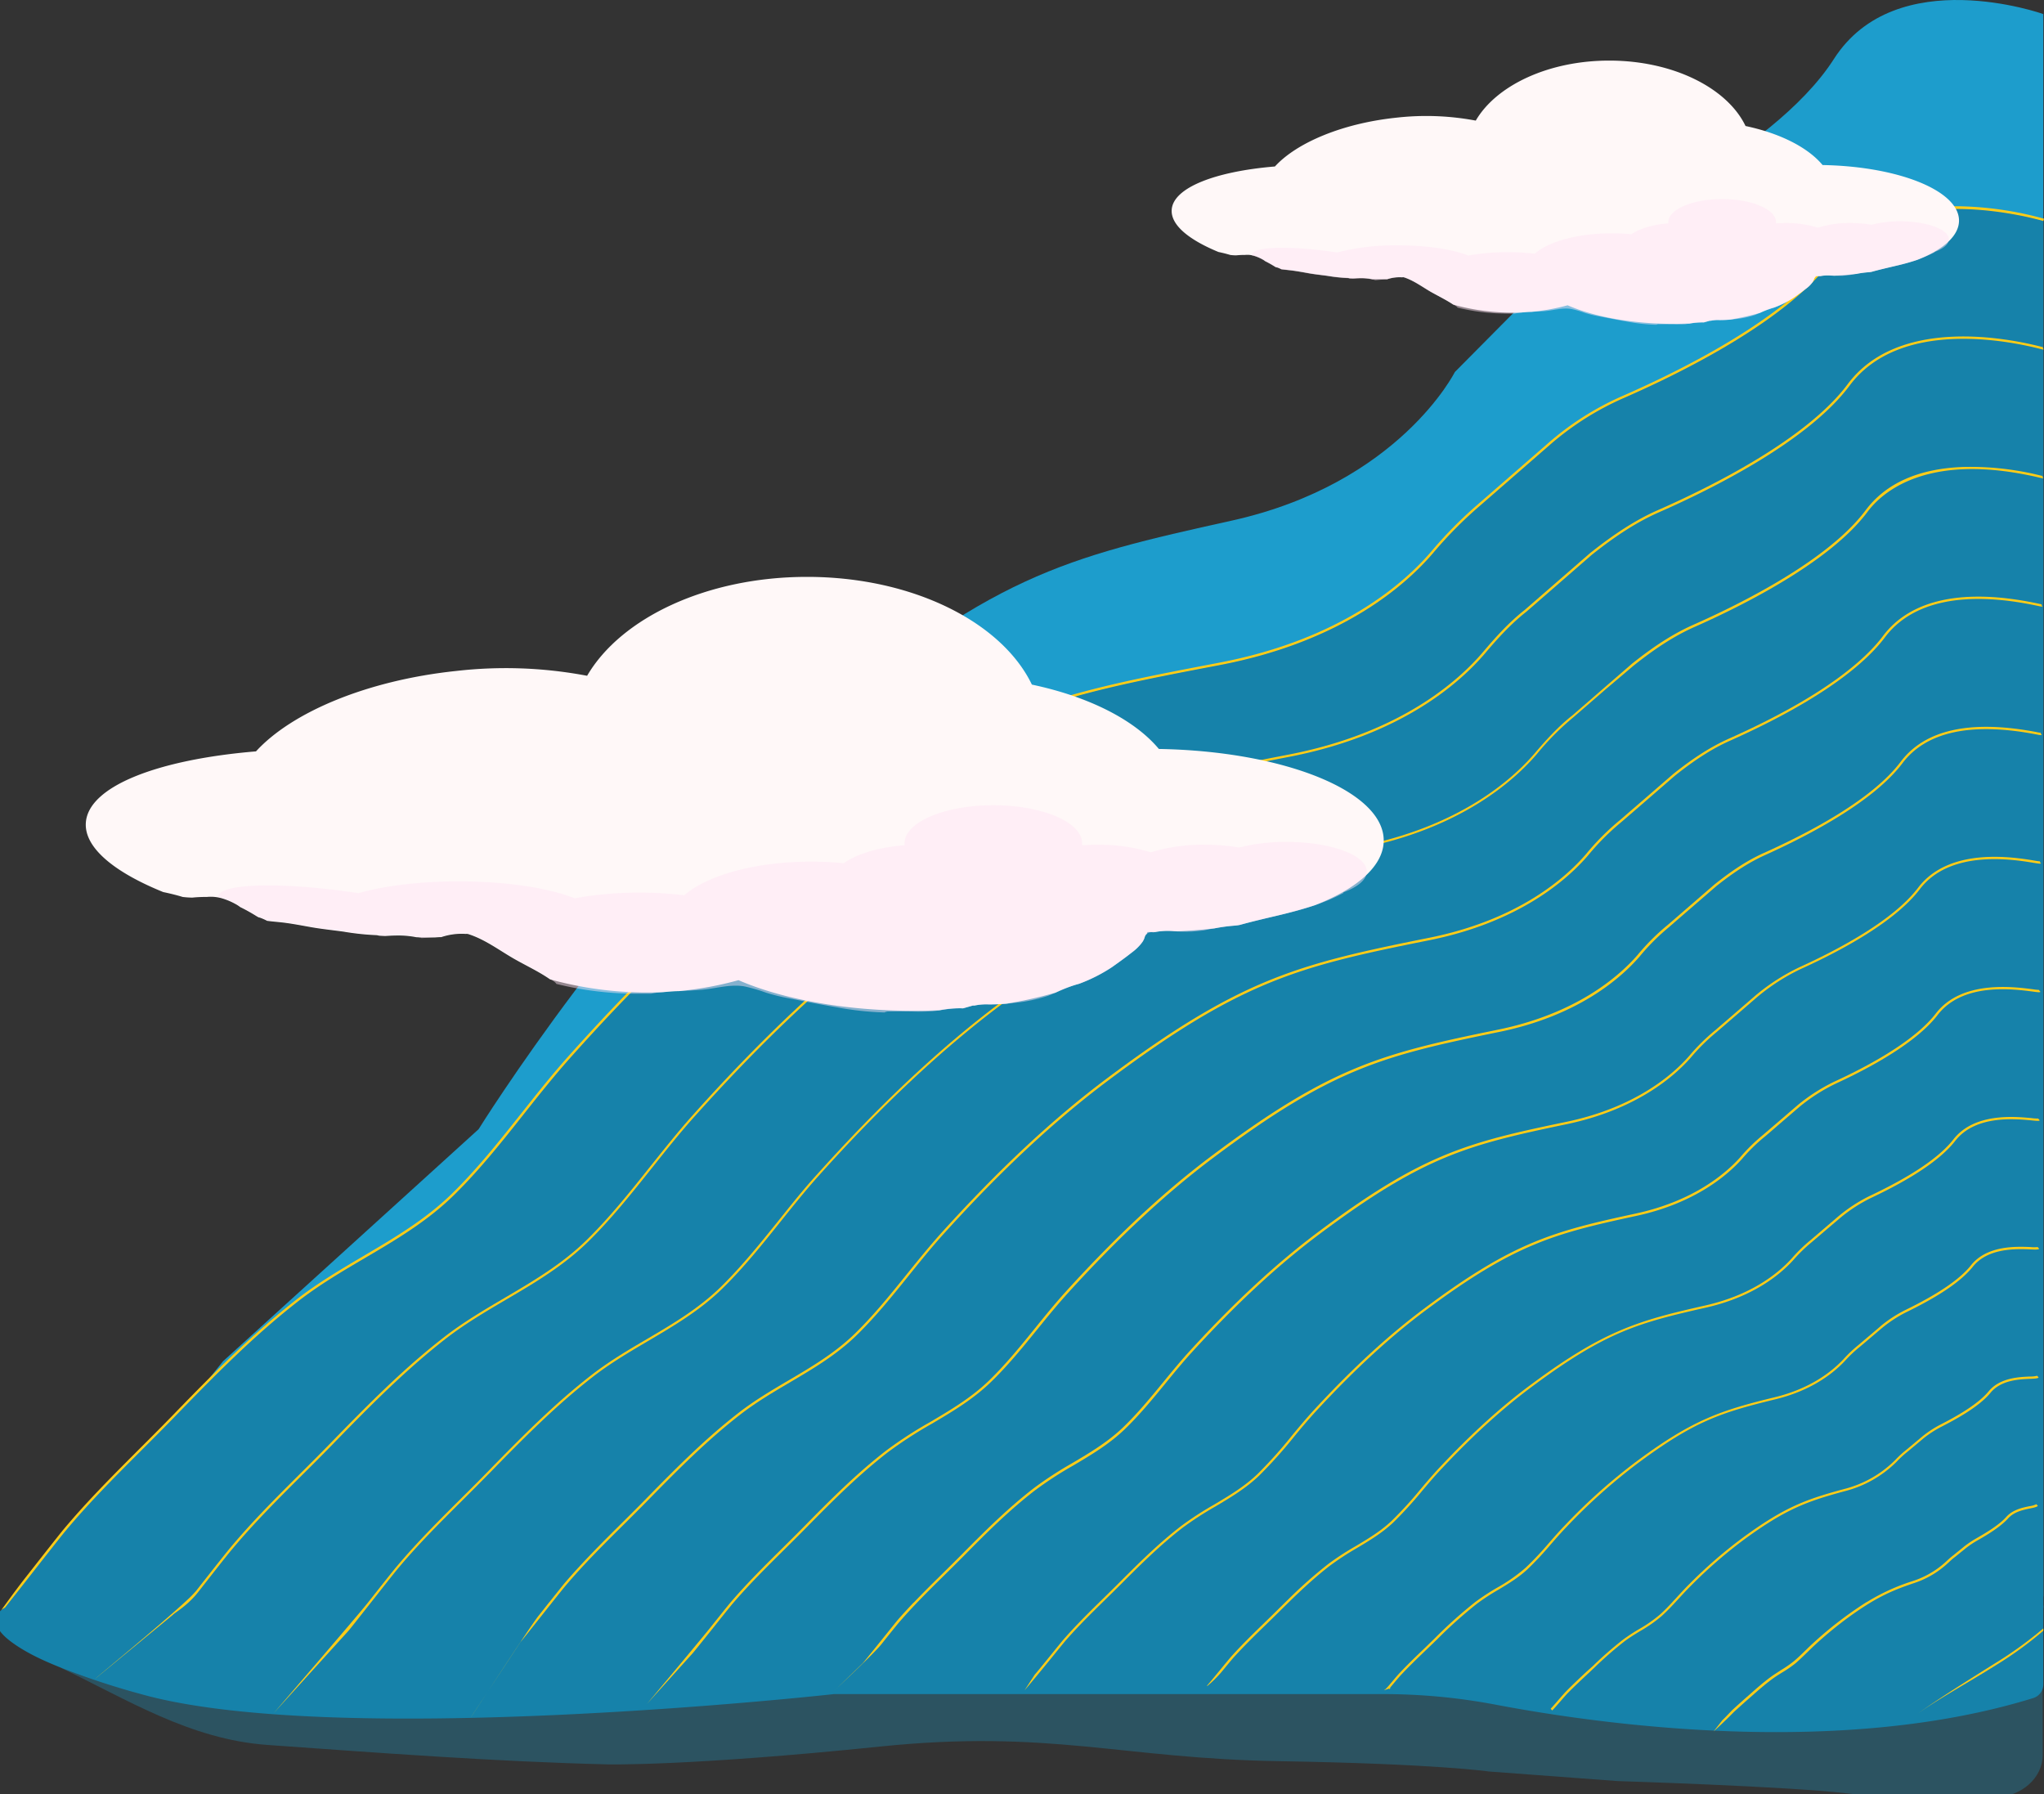 <svg xmlns="http://www.w3.org/2000/svg" xmlns:xlink="http://www.w3.org/1999/xlink" viewBox="0 0 500 438.81"><rect x="0" y="0" width="500" height="438.81" fill="#333333" stroke="none"/><defs><style>.cls-1,.cls-2{fill:#1d9dcc;}.cls-2{opacity:0.3;}.cls-3{fill:#1682aa;}.cls-4{fill:#ffcc17;}.cls-5{fill:#fff8f8;}.cls-6{fill:#ffe3f3;opacity:0.48;isolation:isolate;}</style><symbol id="新增符號_4" data-name="新增符號 4" viewBox="0 0 894.84 785.32"><path id="Path_10" data-name="Path 10" class="cls-1" d="M.3,6.14S64.6-16.71,91.77,25.76s105.82,76.47,105.82,76.47l59.76,60.26s24.34,48.71,97.5,64.91,106,24,185.14,92.87S683.8,493.21,683.8,493.21L795.44,594.56l82.3,102.7H.3Z"/><path id="Path_10-2" data-name="Path 10" class="cls-2" d="M.55,766.49c0,10.07,9.29,18.3,20.93,18.54,21.77.45,43.75.68,65.17-1.79,25.58-3,99.62-5.31,99.62-5.31l56.26-4.19s22.91-3.38,91.78-4.51,100.08-14,174.24-6.37c84,8.64,119,7.77,119,7.77,49.29-1.21,99.29-5,148.4-8.48,34-2.42,61.45-19.93,90.6-33.83L.55,736.6Z"/><path id="Path_2" data-name="Path 2" class="cls-3" d="M.3,702.26h891c-1.56-1.84-22.55-28.83-26.29-33.33-14.87-17.9-31.71-33.42-47.86-50.08-17.14-17.68-34.49-35.3-53.95-50.46-22-17.13-47.94-26.59-68.1-46.38-18.68-18.35-33.26-40.32-50.66-59.8-29.28-32.81-60.88-64-96.09-90.43-80.35-60.35-113.71-67.22-188-81.42C305.79,279.94,278,254.14,267,241.17a182.41,182.41,0,0,0-19.65-19.86l-31.12-27.08a126.39,126.39,0,0,0-32.39-20.5c-25-10.91-71.06-33.64-90.68-60.13C65.59,76.36.3,96.4.3,96.4Z"/><path id="mountian_bottom_1" data-name="mountian bottom 1" class="cls-3" d="M.3,735.74V701.26H889c.89,0,2.64,1.76,3.34,2,2,2,3.55,3.51,1.72,7.2-1.62,3.28-4.75,5.74-7.69,7.78-6,4.13-12.72,7.16-19.43,9.88a335.69,335.69,0,0,1-35.64,11.81c-83.69,23.54-293.36,1.06-302.75,0a4.92,4.92,0,0,0-.67,0H288.77a263.53,263.53,0,0,0-49.27,4.63C194.75,753.06,89.71,768,4.71,741.67A6.23,6.23,0,0,1,.3,735.74Z"/><g id="Path_2-2" data-name="Path 2"><path class="cls-4" d="M890.76,702.21l1.54,1c-.65-.77-5.57-7.75-10.36-13.88-6.48-8.26-14.54-18.54-16.7-21.15C854.75,655.61,843.08,644,831.8,632.7c-4.76-4.74-9.67-9.65-14.45-14.58-18.29-18.86-35-35.68-54-50.5-9.29-7.24-19.43-13.19-29.23-19-13.38-7.86-27.21-16-38.83-27.39-11.06-10.86-20.86-23.22-30.33-35.16-6.5-8.2-13.22-16.68-20.31-24.62-33.28-37.29-64.74-66.89-96.17-90.49-81.32-61.08-114.82-67.49-188.2-81.51-53.63-10.25-81.3-35.12-93-49a183.81,183.81,0,0,0-19.71-19.91l-31.11-27.08a126.75,126.75,0,0,0-32.52-20.58c-25.44-11.12-71-33.69-90.49-60-14.38-19.41-39.05-23.1-57.2-22.77A148.09,148.09,0,0,0,0,95.54l.29,1c.65-.2,65.28-19.5,92.34,17C112.24,140,158,162.66,183.52,173.81a125.9,125.9,0,0,1,32.26,20.42l31.12,27.09a181.78,181.78,0,0,1,19.6,19.8c11.81,14,39.67,39.05,93.6,49.36,73.23,14,106.65,20.38,187.79,81.33,31.38,23.56,62.79,53.12,96,90.35,7.06,7.92,13.78,16.39,20.27,24.58,9.49,12,19.3,24.35,30.41,35.25,11.7,11.5,25.59,19.66,39,27.54,9.78,5.75,19.88,11.68,29.12,18.88,19,14.78,35.63,31.57,53.89,50.41,4.79,4.93,9.7,9.84,14.46,14.59,11.27,11.25,22.92,22.88,33.38,35.46,2.16,2.6,10.21,12.87,16.68,21.13,4.8,6.13,9,11.42,9.61,12.21"/></g><path class="cls-4" d="M811.36,699.09a46.72,46.72,0,0,1-4.2-4.26c-6-7.68-12.89-16.4-14.85-18.74-9.62-11.53-20.31-22.18-30.66-32.49-4.35-4.33-8.85-8.81-13.22-13.31-16.76-17.24-32-32.61-49.46-46.17-8.51-6.62-17.79-12.08-26.76-17.35-12.23-7.2-24.89-14.63-35.53-25.06-10.13-9.92-19.11-21.2-27.79-32.11-6-7.49-12.14-15.24-18.64-22.5C559.74,453,530.92,426,502.14,404.39,427.7,348.52,397.07,342.59,330,329.6c-48.86-9.43-74.31-32.21-85.13-45-5-5.9-11-12.67-18.08-18.22l-15.26-13.27-13.23-11.5c-11-8.75-20.41-14.74-29.75-18.84-23.26-10.23-64.95-31-82.77-54.93C63.55,138,15.25,147.8,1,151.51l-.6.15.09.47-.36.4c.21.19.24.18,1.13-.05,14.12-3.67,61.9-13.35,83.71,16,18,24.14,59.82,45,83.17,55.24,9.26,4.07,18.64,10,29.53,18.71l13.19,11.48,15.3,13.3c7,5.49,13,12.22,17.94,18.07,10.9,12.84,36.54,35.8,85.7,45.29,67,13,97.52,18.88,171.77,74.61,28.73,21.55,57.5,48.56,88,82.58,6.48,7.23,12.64,15,18.6,22.46,8.7,10.93,17.7,22.23,27.87,32.2,10.73,10.5,23.44,18,35.73,25.2,8.94,5.26,18.19,10.7,26.64,17.28C715.72,598.43,731,613.78,747.71,631c4.38,4.5,8.88,9,13.24,13.32,10.33,10.29,21,20.92,30.59,32.42,2,2.33,8.8,11,14.83,18.72,4.63,5.89,10.28,9,10.93,9.81l34,28c-.54-.63-28.63-23.63-39.94-34.17"/><path class="cls-4" d="M740.55,712.18l32.75,36.08c-.64-.73-36.73-42.66-41.07-48.15C727,693.5,721.12,686,719.38,684c-8.79-10.45-18.53-20.13-27.94-29.5-3.93-3.9-8-7.94-11.94-12-15.22-15.61-29.1-29.54-44.92-41.84-7.73-6-16.14-11-24.28-15.75-11.1-6.53-22.57-13.29-32.24-22.73-9.19-9-17.36-19.18-25.26-29-5.43-6.79-11-13.81-17-20.38-27.73-30.84-53.92-55.35-80.05-74.94-67.55-50.66-95.31-56.12-156.15-68.08-44.23-8.63-67.38-29.31-77.24-40.86-4.83-5.66-10.16-11.58-16.43-16.51l-13.9-12.06-12-10.4c-9.95-7.95-18.53-13.39-27-17.12-21.1-9.34-58.9-28.24-75.06-49.88-8.9-11.94-23.36-18.34-43-19a126.73,126.73,0,0,0-33.22,3.69c-.56.13-1,.24-1.15.25l.05.45-.37.42c.22.2.22.2,1.7-.15,49.16-11.57,68.93,6.6,75.16,15,16.3,21.82,54.27,40.81,75.45,50.19,8.39,3.7,16.9,9.1,26.78,17L191.42,301c10.22,8.88,13.86,12,13.93,12.09a116.63,116.63,0,0,1,16.29,16.38c10,11.65,33.28,32.5,77.8,41.19,60.69,11.93,88.39,17.38,155.75,67.9,26.08,19.55,52.22,44,79.91,74.81,5.89,6.55,11.5,13.56,16.92,20.33,7.92,9.9,16.11,20.12,25.35,29.15,9.74,9.52,21.27,16.31,32.42,22.87,8.11,4.78,16.5,9.71,24.17,15.68,15.77,12.26,29.63,26.16,44.83,41.75,4,4.05,8,8.09,11.94,12,9.4,9.35,19.12,19,27.89,29.44,1.72,2,7.62,9.52,12.83,16.12C736,706.47,739.9,711.43,740.55,712.18Z"/><path class="cls-4" d="M652.85,699.76c-2.91-3.67-5.38-6.75-6.39-8-8-9.37-16.73-18.08-25.21-26.49-3.51-3.49-7.14-7.08-10.67-10.69-13.68-14-26.17-26.47-40.39-37.51-6.94-5.39-14.5-9.85-21.8-14.15-10-5.87-20.26-11.94-28.94-20.39-8.27-8.05-15.62-17.18-22.73-26-4.9-6.08-10-12.37-15.29-18.26-25-27.61-48.51-49.58-72-67.16-58.33-43.7-83.6-50-140.13-61.36C229.78,402,208.9,383.38,200,373a108.76,108.76,0,0,0-14.78-14.8L172.8,347.47l-10.86-9.41c-8.94-7.14-16.64-12-24.24-15.4C95.82,304,78,288,70.36,277.83c-12.09-16.16-35.49-21.08-67.67-14.22-.8.17-1.49.32-1.64.32l0,.43-.39.44c.24.21.24.21,2.22-.21,31.77-6.77,54.82-2,66.66,13.84,7.67,10.22,25.66,26.35,67.74,45.14,7.51,3.34,15.14,8.19,24,15.27l10.82,9.38L184.57,359a106.79,106.79,0,0,1,14.64,14.67c9,10.47,30.08,29.23,69.9,37.11,56.38,11.29,81.57,17.61,139.73,61.18,23.43,17.54,46.93,39.46,71.85,67,5.31,5.87,10.36,12.15,15.25,18.22,7.13,8.85,14.5,18,22.81,26.09,8.77,8.54,19.12,14.64,29.13,20.54,7.28,4.29,14.81,8.73,21.69,14.08,14.18,11,26.64,23.46,40.3,37.42,3.53,3.61,7.16,7.21,10.67,10.7,8.47,8.4,17.23,17.09,25.15,26.43,1.53,1.8,6.62,8.22,11.11,13.89,4.3,5.42,8,10.1,8.65,10.82l21.85,33.09c-.63-.69-25.61-39.35-29.71-44.53-1.61-2-3.23-4.08-4.74-6"/><path class="cls-4" d="M590.35,722.15l19.95,22.11c-.61-.66-23.43-28-27.25-32.76-4-5-8.17-10.25-9.52-11.83-7.11-8.29-14.91-16-22.46-23.48-3.09-3.06-6.29-6.22-9.41-9.4-12.15-12.36-23.24-23.39-35.86-33.17a180.94,180.94,0,0,0-19.33-12.55c-8.82-5.21-17.94-10.6-25.64-18.06-7.33-7.11-13.87-15.16-20.2-23-4.36-5.38-8.87-10.94-13.61-16.15-22.18-24.39-43.09-43.81-63.93-59.37-51.71-38.7-74.07-44.4-124.1-54.65-34.83-7-53.45-23.5-61.45-32.71a96.48,96.48,0,0,0-13.14-13.1c-.2-.16-5.94-5.13-11-9.51-5.89-5.11-9.49-8.22-9.61-8.31-7.93-6.33-14.76-10.67-21.48-13.68C101.84,363.34,74.87,349,62.66,332.8c-10.6-14.12-30.52-18.52-59.2-13.08a15.8,15.8,0,0,1-2.07.35v.4l-.42.46c.27.23.45.2,2.69-.23,28.27-5.36,47.85-1.09,58.22,12.7,12.33,16.32,39.45,30.81,60,40.09,6.65,3,13.4,7.28,21.27,13.55l9.58,8.28c6.78,5.87,10.9,9.44,11,9.55a95.7,95.7,0,0,1,13,13c8.08,9.3,26.88,26,62,33,49.87,10.22,72.16,15.9,123.7,54.47,20.79,15.52,41.65,34.9,63.79,59.25,4.72,5.19,9.22,10.73,13.58,16.1,6.34,7.81,12.9,15.89,20.27,23,7.79,7.54,17,13,25.84,18.2a181.42,181.42,0,0,1,19.21,12.48c12.58,9.75,23.64,20.75,35.77,33.09,3.12,3.17,6.32,6.34,9.42,9.4,7.53,7.46,15.32,15.17,22.4,23.42,1.34,1.56,5.49,6.77,9.5,11.8C586.1,716.93,589.71,721.46,590.35,722.15Z"/><path class="cls-4" d="M493.78,700.05c-4.25-4.47-8.63-8.78-12.91-13-2.67-2.64-5.44-5.36-8.13-8.09-10.63-10.74-20.31-20.32-31.33-28.85a163,163,0,0,0-16.85-11c-7.68-4.54-15.62-9.24-22.35-15.72-6.4-6.16-12.12-13.15-17.66-19.9-3.83-4.67-7.79-9.5-11.94-14-19.41-21.17-37.68-38-55.87-51.6C271.39,504,252,499,208.66,490c-30.21-6.3-46.52-20.64-53.55-28.63A87.19,87.19,0,0,0,143.62,450c-.21-.17-5.23-4.5-9.65-8.32-5.09-4.4-8.2-7.08-8.35-7.2A90.17,90.17,0,0,0,106.9,422.5C89.1,414.41,65.64,401.81,55,387.76c-13.63-17.95-41.6-13.38-50.79-11.88a23.71,23.71,0,0,1-2.45.34l0,.36-.44.48c.29.25.57.22,3.09-.19,9-1.48,36.56-6,49.84,11.5,10.79,14.22,34.4,26.9,52.3,35A88.73,88.73,0,0,1,125,435.24c.18.14,4.31,3.71,8.31,7.17l9.69,8.35A85.82,85.82,0,0,1,154.36,462c7.11,8.08,23.6,22.59,54.1,29,43.18,9,62.5,14,107.68,47.75,18.14,13.52,36.37,30.35,55.73,51.47,4.14,4.51,8.09,9.33,11.91,14,5.55,6.78,11.3,13.79,17.74,20,6.81,6.56,14.8,11.29,22.53,15.87a159.41,159.41,0,0,1,16.74,10.88c11,8.48,20.64,18,31.23,28.76,2.71,2.73,5.47,5.45,8.15,8.09,6.61,6.51,13.44,13.24,19.67,20.43,1.17,1.34,4.66,5.68,8,9.89s19.81,19.53,20.43,20.18L516,726.45c-.59-.62-4-4.88-7.32-9s-6.87-8.56-8-9.92c-2.21-2.55-4.5-5-6.82-7.48"/><path class="cls-4" d="M445.3,738.26l-4.45-6.83c-.56-.58-3.59-4.32-6.52-7.93-2.78-3.42-5.64-7-6.66-8.11-5.42-6.14-11.3-11.9-17-17.48-2.29-2.25-4.59-4.5-6.87-6.78-9.09-9.11-17.37-17.25-26.79-24.52a142.12,142.12,0,0,0-14.37-9.35c-6.54-3.88-13.31-7.9-19.06-13.39A198.4,198.4,0,0,1,328.46,627c-3.29-4-6.7-8.06-10.27-11.9-16.62-17.94-32.26-32.27-47.81-43.82-38.69-28.85-56.17-33.48-92-41.22-25.54-5.5-39.57-17.74-45.66-24.55a78.21,78.21,0,0,0-9.84-9.68c-.22-.17-4.48-3.84-8.25-7.08-4.31-3.71-7-6-7.13-6.12a79.39,79.39,0,0,0-16-10.23c-21.72-10-37-20.29-44.22-29.69C36,428,13.34,431,4.83,432.09a20.86,20.86,0,0,1-2.76.28.55.55,0,0,1,.14.08l-.67.75c.32.28.82.23,3.42-.12C13.32,432,35.51,429,46.49,443.34c7.3,9.53,22.72,19.9,44.59,30a78.1,78.1,0,0,1,15.76,10.1l7.1,6.1c4.87,4.19,8.07,7,8.28,7.11a76.93,76.93,0,0,1,9.72,9.56c6.16,6.89,20.37,19.29,46.19,24.86,35.72,7.7,53.13,12.32,91.66,41,15.49,11.51,31.09,25.81,47.67,43.7,3.55,3.83,7,7.91,10.23,11.86a200,200,0,0,0,15.21,16.93c5.83,5.57,12.65,9.62,19.24,13.53a143,143,0,0,1,14.27,9.28c9.37,7.24,17.63,15.35,26.69,24.44q3.43,3.42,6.88,6.78c5.68,5.57,11.55,11.32,16.94,17.43,1,1.13,3.86,4.66,6.63,8.08C436.63,727.93,444.7,737.66,445.3,738.26Z"/><path class="cls-4" d="M330.53,699a201.47,201.47,0,0,0-17.9-15.89,121.51,121.51,0,0,0-11.9-7.75c-5.4-3.22-11-6.55-15.75-11.06a168.38,168.38,0,0,1-12.6-13.79c-2.76-3.26-5.61-6.62-8.6-9.79-13.85-14.71-26.85-26.5-39.75-36-32.06-23.83-47.29-28-76-34.5-19.83-4.48-31.48-13.61-37.76-20.47a67.2,67.2,0,0,0-8.2-8l-6.82-5.83c-3.06-2.62-5.7-4.88-5.93-5.06a67.91,67.91,0,0,0-13.21-8.51c-18.16-8.57-30.45-16.86-36.5-24.64-9.1-11.7-26.68-10.05-34.18-9.34a17.57,17.57,0,0,1-3,.17.26.26,0,0,1,.09.05l-.67.75c.36.32,1.06.27,3.67,0,7.34-.69,24.53-2.3,33.3,9,6.15,7.91,18.56,16.3,36.87,24.94a67.08,67.08,0,0,1,13,8.38l5.9,5c4,3.42,6.62,5.67,6.86,5.86a67.29,67.29,0,0,1,8.07,7.85c6.38,7,18.2,16.24,38.28,20.78,29.35,6.63,43.68,10.56,75.65,34.33,12.85,9.5,25.81,21.25,39.61,35.92,3,3.14,5.82,6.5,8.57,9.74A170.27,170.27,0,0,0,284.29,665c4.85,4.58,10.48,7.94,15.93,11.19A122.58,122.58,0,0,1,312,683.9c7.77,6,14.64,12.64,22.16,20.11q2.79,2.75,5.58,5.45c4.76,4.63,9.68,9.41,14.24,14.46.84.93,3.13,3.71,5.34,6.4a51.84,51.84,0,0,0,6,5.94l.44.14c-.54-.52-3.13-3.67-5.63-6.71-2.32-2.82-4.51-5.49-5.37-6.44-4.58-5.07-9.51-9.87-14.28-14.5-1.86-1.81-3.72-3.62-5.57-5.45q-2.22-2.2-4.36-4.3"/><path class="cls-4" d="M285.3,737.26l3,1c-.5-.47-.38,0-2.32-2.28-1.78-2.11-3.45-4.11-4.17-4.88-3.74-4-7.73-7.83-11.59-11.53L266,715.46a198.59,198.59,0,0,0-17.73-15.85,99.73,99.73,0,0,0-9.41-6.15,72.87,72.87,0,0,1-12.46-8.73A139.47,139.47,0,0,1,216.29,674c-2.22-2.54-4.52-5.18-6.92-7.66a249.7,249.7,0,0,0-31.69-28.26c-24.24-17.93-36.3-22-60-27.78-15.41-3.73-24.76-11-29.88-16.4l-.12-.12a57.57,57.57,0,0,0-6.43-6.14c-.28-.21-3-2.55-5.46-4.62s-4.41-3.75-4.67-4a56.49,56.49,0,0,0-10.45-6.78c-14.5-7.07-23.92-13.48-28.8-19.61-6.94-8.73-19.82-8.2-26-7.95a14.68,14.68,0,0,1-3.13,0l-.63.77c.41.37,1.29.35,3.8.25,6-.25,18.56-.76,25.19,7.57,5,6.25,14.5,12.76,29.15,19.89a56.51,56.51,0,0,1,10.26,6.66c.24.19,2.48,2.09,4.65,3.93,2.55,2.18,5.19,4.42,5.49,4.65a57.26,57.26,0,0,1,6.32,6l.11.12c5.22,5.52,14.72,12.9,30.37,16.68,24,5.83,35.42,9.71,59.63,27.62A249.06,249.06,0,0,1,208.65,667c2.38,2.47,4.67,5.09,6.89,7.63a141.1,141.1,0,0,0,10.14,10.82c3.86,3.6,8.32,6.27,12.62,8.86a97.92,97.92,0,0,1,9.33,6.08,195.76,195.76,0,0,1,17.63,15.78c1.42,1.38,2.85,2.74,4.27,4.11,3.85,3.69,7.83,7.51,11.55,11.49.7.75,2.45,2.83,4.13,4.84C287.36,739.18,284.75,736.75,285.3,737.26Z"/><path class="cls-4" d="M162.32,699.75c-.72-.76-1.42-1.53-2.12-2.29-1.69-1.84-3.44-3.74-5.25-5.54a203.66,203.66,0,0,0-23.62-20.47c-18.09-13.2-27.28-16.55-44-21.07a48.26,48.26,0,0,1-22-12.33l-.45-.45a45.58,45.58,0,0,0-4.44-4.1c-.32-.24-2.31-1.91-4.07-3.38s-3.16-2.65-3.44-2.88a47.82,47.82,0,0,0-7.68-5c-6.76-3.46-16.3-8.75-21.1-14.57s-13.08-6.23-18-6.44a11.54,11.54,0,0,1-3.15-.33l-.67.75c.49.43,1.51.49,3.78.58,4.74.2,12.67.53,17.25,6.08,4.92,6,14.58,11.31,21.41,14.82A46.33,46.33,0,0,1,52.36,628c.27.21,1.87,1.56,3.42,2.85,1.85,1.56,3.76,3.16,4.1,3.42a44.42,44.42,0,0,1,4.34,4l.45.46a49.32,49.32,0,0,0,22.45,12.59c16.54,4.48,25.66,7.81,43.62,20.9a202.76,202.76,0,0,1,23.5,20.38c1.8,1.78,3.54,3.68,5.23,5.51,2.4,2.62,4.89,5.32,7.59,7.76a60.63,60.63,0,0,0,9.32,6.51c2.3,1.4,4.67,2.84,6.86,4.49a159.36,159.36,0,0,1,13.11,11.45l2.82,2.65c3,2.8,6.07,5.68,9,8.65.56.58,1.75,1.94,3,3.38,1.62,1.86,3.15,3.61,3.67,4.07l.66-.76c-.47-.41-2.12-2.3-3.57-4-1.27-1.46-2.47-2.83-3.06-3.43-2.93-3-6-5.88-9-8.68L197,727.63a156.22,156.22,0,0,0-13.19-11.52,78.7,78.7,0,0,0-6.94-4.55,60,60,0,0,1-9.17-6.4c-1.89-1.7-3.68-3.55-5.41-5.41"/><path class="cls-4" d="M77.56,699.85a89.09,89.09,0,0,0-20.48-9.36,39.18,39.18,0,0,1-14.15-8.28l-.62-.57a33.48,33.48,0,0,0-2.61-2.25c-.37-.28-1.58-1.27-2.71-2.19-1-.79-1.87-1.53-2.17-1.76a42.17,42.17,0,0,0-4.91-3.32c-3.46-2-9.91-5.62-13.42-9.54-2.87-3.21-7.07-4.08-10.15-4.71a9,9,0,0,1-3-.88l-.67.74c.61.54,1.8.79,3.45,1.12,2.94.61,7,1.43,9.61,4.39,3.62,4,10.16,7.76,13.67,9.75a40.5,40.5,0,0,1,4.78,3.24c.31.23,1.2,1,2.16,1.74,1.14.94,2.36,1.93,2.74,2.21.88.67,1.72,1.45,2.53,2.2l.63.57a40.06,40.06,0,0,0,14.5,8.49c9.89,3.32,16.54,6.29,27.63,14.2a166.69,166.69,0,0,1,15.46,12.6c1.22,1.11,2.41,2.28,3.57,3.41,1.61,1.57,3.28,3.2,5,4.7a50.58,50.58,0,0,0,6,4.15c1.47.91,3,1.86,4.4,2.91,3,2.22,5.78,4.64,8.59,7.12l.85.75c2.3,2,4.68,4.14,7,6.25.44.41,1.18,1.19,2,2,1.05,1.1,6.59,6.32,7.08,6.71l-3.92-5c-.44-.35-1.5-1.47-2.44-2.45s-1.55-1.64-2-2.06c-2.29-2.12-4.67-4.23-7-6.27l-.85-.75c-2.82-2.5-5.61-4.93-8.65-7.18-1.45-1.07-3-2-4.47-3a48.52,48.52,0,0,1-5.87-4.07c-1.74-1.47-3.39-3.08-5-4.65-1.16-1.13-2.36-2.3-3.6-3.42A166,166,0,0,0,85,704.82c-2.69-1.92-5.13-3.55-7.41-5"/><g id="Path_2-3" data-name="Path 2"><path class="cls-4" d="M56.3,749.26h0C45.85,741.81,34,734.43,21.57,726.61A169,169,0,0,1,.3,711.26v1a160.73,160.73,0,0,0,20.78,15.09C33.53,735.17,45.87,741.82,56.3,749.26Z"/></g></symbol></defs><g id="圖層_2" data-name="圖層 2"><g id="背景"><use width="894.84" height="785.32" transform="matrix(-0.56, 0, 0, 0.56, 500, 0)" xlink:href="#新增符號_4"/><g id="cloud"><g id="light"><path class="cls-5" d="M286.62,51.29c.37-5.39,10.65-9.36,25.25-10.57,5.32-5.81,16.47-10.55,29.73-11.94A65.21,65.21,0,0,1,361,29.5c5-8.58,17.74-14.68,32.65-14.68,15.65,0,28.9,6.73,33.34,16,8.46,1.79,15.25,5.23,18.85,9.55,18.57.32,33.37,6.28,33.37,13.58,0,3.75-3.9,7.15-10.21,9.61-1.85.62-3.75,1.11-5.66,1.56s-3.54.83-5.3,1.31l-.2.06-.59.09a22.19,22.19,0,0,0-3.13.42c-1.77.2-3.6.35-5.48.44l-1.12-.06a9.69,9.69,0,0,0-2.23.16h-1.14c0,.09-.08.18-.11.27a.78.78,0,0,0-.29.44,2.59,2.59,0,0,1-.28.64l-.05.08a7.29,7.29,0,0,1-1.64,1.64c-.94.74-1.92,1.44-2.89,2.13a24.25,24.25,0,0,1-4.9,2.48,20.48,20.48,0,0,0-3.5,1.32,62.59,62.59,0,0,1-7.27,1.63c-.86.07-1.69.1-2.59.11a8.38,8.38,0,0,0-2.19.17,1,1,0,0,0-.24,0l-1.43.4a16.27,16.27,0,0,0-3.47.29c-1.24,0-2.48.08-3.75.08-10.37,0-19.68-1.75-26.08-4.55a51.83,51.83,0,0,1-8.89,1.61c-.76,0-1.53.07-2.28.15a50.49,50.49,0,0,1-6.15-.09,53.33,53.33,0,0,1-10.65-1.83c-1.75-1.18-3.68-2.08-5.5-3.14-2.16-1.26-4.17-2.77-6.56-3.55a.87.87,0,0,0-.44,0,9.47,9.47,0,0,0-3.66.47h0l-1,0-2.68,0a14,14,0,0,0-3.17-.26l-1.48.07-1-.06a1.23,1.23,0,0,0-.36-.06,38.45,38.45,0,0,1-4.89-.52c-1.6-.22-3.2-.38-4.79-.67s-3.21-.58-4.84-.75l-1.67-.19a7.46,7.46,0,0,0-1.09-.47.59.59,0,0,0-.19,0l-.3-.17a26.84,26.84,0,0,0-2.4-1.35,4.54,4.54,0,0,0-.69-.45,10.13,10.13,0,0,0-1.85-.8,6.11,6.11,0,0,0-2.44-.25,19.16,19.16,0,0,0-2.14.1h0a13.36,13.36,0,0,1-1.42-.1c-.95-.29-1.92-.52-2.89-.73C290.74,58.61,286.36,55,286.62,51.29Z"/></g><g id="dark"><path class="cls-6" d="M306.27,62.25c.31-2,9.54-2.19,20.83-.5A57.45,57.45,0,0,1,342,60c7.11,0,13.39,1,17.17,2.51a53.28,53.28,0,0,1,9.6-.84,56.65,56.65,0,0,1,6.65.39c3.38-3,10.56-5,18.88-5,1.65,0,3.26.08,4.8.23,1.93-1.38,5.19-2.37,9-2.66a2.64,2.64,0,0,1,0-.29c0-3.12,5.9-5.65,13.18-5.65s13.18,2.53,13.18,5.65c0,.1,0,.2,0,.3.75-.06,1.53-.09,2.32-.09a26.14,26.14,0,0,1,7.91,1.13,26,26,0,0,1,8-1.13,30.2,30.2,0,0,1,5.11.42,27.75,27.75,0,0,1,7-.84c6.59,0,11.93,2,11.93,4.39,0,1.22-1.35,2.32-3.52,3.12l.08.05a39.33,39.33,0,0,1-9.92,3.4c-1.77.42-3.54.83-5.3,1.31l-.46.13a35.22,35.22,0,0,0-5.1.74l-1.76.18a31,31,0,0,1-3.2-.1,9.51,9.51,0,0,0-2.51.22,1,1,0,0,0-1.26.66,5.08,5.08,0,0,1-2,2.36c-.94.74-1.92,1.44-2.89,2.13A24.07,24.07,0,0,1,434,75.22,35.48,35.48,0,0,0,429.44,77a22.09,22.09,0,0,1-5,1.06,27.92,27.92,0,0,1-3.76.24,8.46,8.46,0,0,0-2.2.17.91.91,0,0,0-.23,0l-1.42.4a27,27,0,0,0-4.56.43,28.4,28.4,0,0,1-3.06,0h-3.46a1.24,1.24,0,0,0-.58.14,44.59,44.59,0,0,1-7-.75c-2.4-.41-4.8-.89-7.19-1.35a28.79,28.79,0,0,1-3.44-.85,22.08,22.08,0,0,0-3.2-.92c-2-.34-4.05.27-6,.48-2.59.27-5.2.09-7.76.64l0,0c-.56,0-1.13,0-1.7,0a49.58,49.58,0,0,1-12.34-1.45,1.16,1.16,0,0,0-.28-.31A65.78,65.78,0,0,0,350,71.4c-2.16-1.26-4.17-2.77-6.56-3.55a.9.9,0,0,0-.45,0,9.42,9.42,0,0,0-3.65.47h0c-1,0-2,.16-2.95.22a.75.75,0,0,0-.18-.07,13.48,13.48,0,0,0-3.74-.38c-.6,0-1.2.07-1.8.09h-.48a1,1,0,0,0-.53-.15,38.45,38.45,0,0,1-4.89-.52c-1.6-.22-3.2-.38-4.79-.67s-3.21-.58-4.84-.75l-1.67-.19a7.46,7.46,0,0,0-1.09-.47.59.59,0,0,0-.19,0l-.3-.17a26.84,26.84,0,0,0-2.4-1.35,4.54,4.54,0,0,0-.69-.45,10.13,10.13,0,0,0-1.85-.8c-.23-.07-.47-.12-.71-.17A.76.76,0,0,1,306.27,62.25Z"/></g></g><g id="cloud-2" data-name="cloud"><g id="light-2" data-name="light"><path class="cls-5" d="M21,201.21c.62-8.89,17.55-15.43,41.62-17.43,8.76-9.57,27.14-17.38,49-19.67a106.75,106.75,0,0,1,32,1.18c8.26-14.14,29.24-24.19,53.8-24.19,25.81,0,47.64,11.08,55,26.35,13.93,2.94,25.12,8.62,31.06,15.74,30.6.52,55,10.34,55,22.38,0,6.18-6.43,11.78-16.82,15.83-3.05,1-6.18,1.84-9.33,2.58-2.92.69-5.84,1.37-8.73,2.16l-.33.09-1,.15a39,39,0,0,0-5.16.69c-2.92.34-5.94.58-9,.73-.62,0-1.24-.09-1.86-.1a16.59,16.59,0,0,0-3.67.27h-1.88a4.32,4.32,0,0,1-.19.45,1.36,1.36,0,0,0-.47.72,4.31,4.31,0,0,1-.46,1.06l-.08.13a11.77,11.77,0,0,1-2.71,2.7c-1.54,1.22-3.16,2.37-4.76,3.51a39.31,39.31,0,0,1-8.08,4.09,34.76,34.76,0,0,0-5.76,2.17,104.1,104.1,0,0,1-12,2.69c-1.42.12-2.79.17-4.27.18a14.28,14.28,0,0,0-3.61.29,1,1,0,0,0-.39,0l-2.35.67a25.74,25.74,0,0,0-5.73.47q-3,.14-6.19.14c-17.08,0-32.43-2.9-43-7.5A84,84,0,0,1,166,242.43c-1.26,0-2.52.12-3.77.25a85.64,85.64,0,0,1-10.13-.14,88.32,88.32,0,0,1-17.55-3c-2.88-2-6.06-3.43-9.07-5.18-3.55-2.07-6.86-4.56-10.81-5.85a1.54,1.54,0,0,0-.72-.08,15.62,15.62,0,0,0-6,.78h0c-.56,0-1.11.05-1.66.09-1.47,0-2.95,0-4.43-.06a22.81,22.81,0,0,0-5.22-.41c-.82,0-1.63.07-2.45.11l-1.58-.1a1.83,1.83,0,0,0-.6-.11,64.08,64.08,0,0,1-8-.86c-2.64-.36-5.28-.63-7.9-1.09s-5.3-1-8-1.25c-.92-.09-1.85-.18-2.77-.3a13,13,0,0,0-1.79-.79l-.31-.07-.49-.28a42.89,42.89,0,0,0-4-2.23,7.42,7.42,0,0,0-1.12-.73,16.53,16.53,0,0,0-3.06-1.32,9.93,9.93,0,0,0-4-.42,32.26,32.26,0,0,0-3.54.16h0a22.8,22.8,0,0,1-2.34-.16c-1.57-.48-3.16-.86-4.77-1.2C27.79,213.27,20.57,207.25,21,201.21Z"/></g><g id="dark-2" data-name="dark"><path class="cls-6" d="M53.37,219.26c.52-3.27,15.74-3.6,34.33-.81,6.25-1.78,15-2.88,24.56-2.88,11.72,0,22.07,1.64,28.3,4.14a87.47,87.47,0,0,1,15.83-1.38,91.31,91.31,0,0,1,11,.64c5.55-4.87,17.39-8.23,31.1-8.23,2.72,0,5.37.14,7.91.39,3.19-2.27,8.56-3.91,14.87-4.39a3.87,3.87,0,0,1,0-.48c0-5.14,9.72-9.31,21.72-9.31s21.72,4.17,21.72,9.31a3.91,3.91,0,0,1,0,.49c1.24-.09,2.52-.14,3.82-.14a43.25,43.25,0,0,1,13,1.86,42.87,42.87,0,0,1,13.16-1.86,49.52,49.52,0,0,1,8.43.69,45.57,45.57,0,0,1,11.57-1.38c10.85,0,19.65,3.24,19.65,7.24,0,2-2.21,3.82-5.79,5.13l.14.09c-5.12,2.78-10.72,4.27-16.36,5.6-2.92.69-5.84,1.37-8.73,2.16l-.76.21a58.39,58.39,0,0,0-8.41,1.23c-1,.1-1.94.2-2.9.28a46.57,46.57,0,0,1-5.28-.16,15.89,15.89,0,0,0-4.14.36,1.73,1.73,0,0,0-2.07,1.09c-.41,1.59-1.91,2.84-3.25,3.89-1.54,1.22-3.16,2.37-4.76,3.51a38.89,38.89,0,0,1-8.09,4.09c-2.63.63-5,1.92-7.51,2.9a37.08,37.08,0,0,1-8.29,1.75,46.09,46.09,0,0,1-6.2.39,14,14,0,0,0-3.63.29,1.17,1.17,0,0,0-.37,0l-2.34.67c-2.51-.19-5,.45-7.52.7a47.05,47.05,0,0,1-5,.06h-5.71a2,2,0,0,0-1,.24,74.58,74.58,0,0,1-11.55-1.24c-4-.68-7.91-1.46-11.86-2.22a47.76,47.76,0,0,1-5.66-1.41,38.81,38.81,0,0,0-5.28-1.52c-3.31-.55-6.66.46-9.94.8-4.26.45-8.57.14-12.78,1l-.07,0c-.92,0-1.85,0-2.79,0a81.63,81.63,0,0,1-20.34-2.39,1.88,1.88,0,0,0-.47-.51c-3.15-2.33-6.74-3.94-10.11-5.91-3.55-2.07-6.86-4.56-10.81-5.85a1.58,1.58,0,0,0-.73-.08,15.57,15.57,0,0,0-6,.78h0c-1.62.06-3.22.26-4.85.36a1.66,1.66,0,0,0-.31-.12,21.65,21.65,0,0,0-6.16-.61c-1,0-2,.1-3,.13h-.8a1.65,1.65,0,0,0-.87-.24,64.08,64.08,0,0,1-8-.86c-2.64-.36-5.28-.63-7.9-1.09s-5.3-1-8-1.25c-.92-.09-1.85-.18-2.77-.3a13,13,0,0,0-1.79-.79l-.31-.07-.49-.28a42.89,42.89,0,0,0-4-2.23,7.42,7.42,0,0,0-1.12-.73,16.53,16.53,0,0,0-3.06-1.32,11.11,11.11,0,0,0-1.17-.29A2.09,2.09,0,0,1,53.37,219.26Z"/></g></g></g></g></svg>